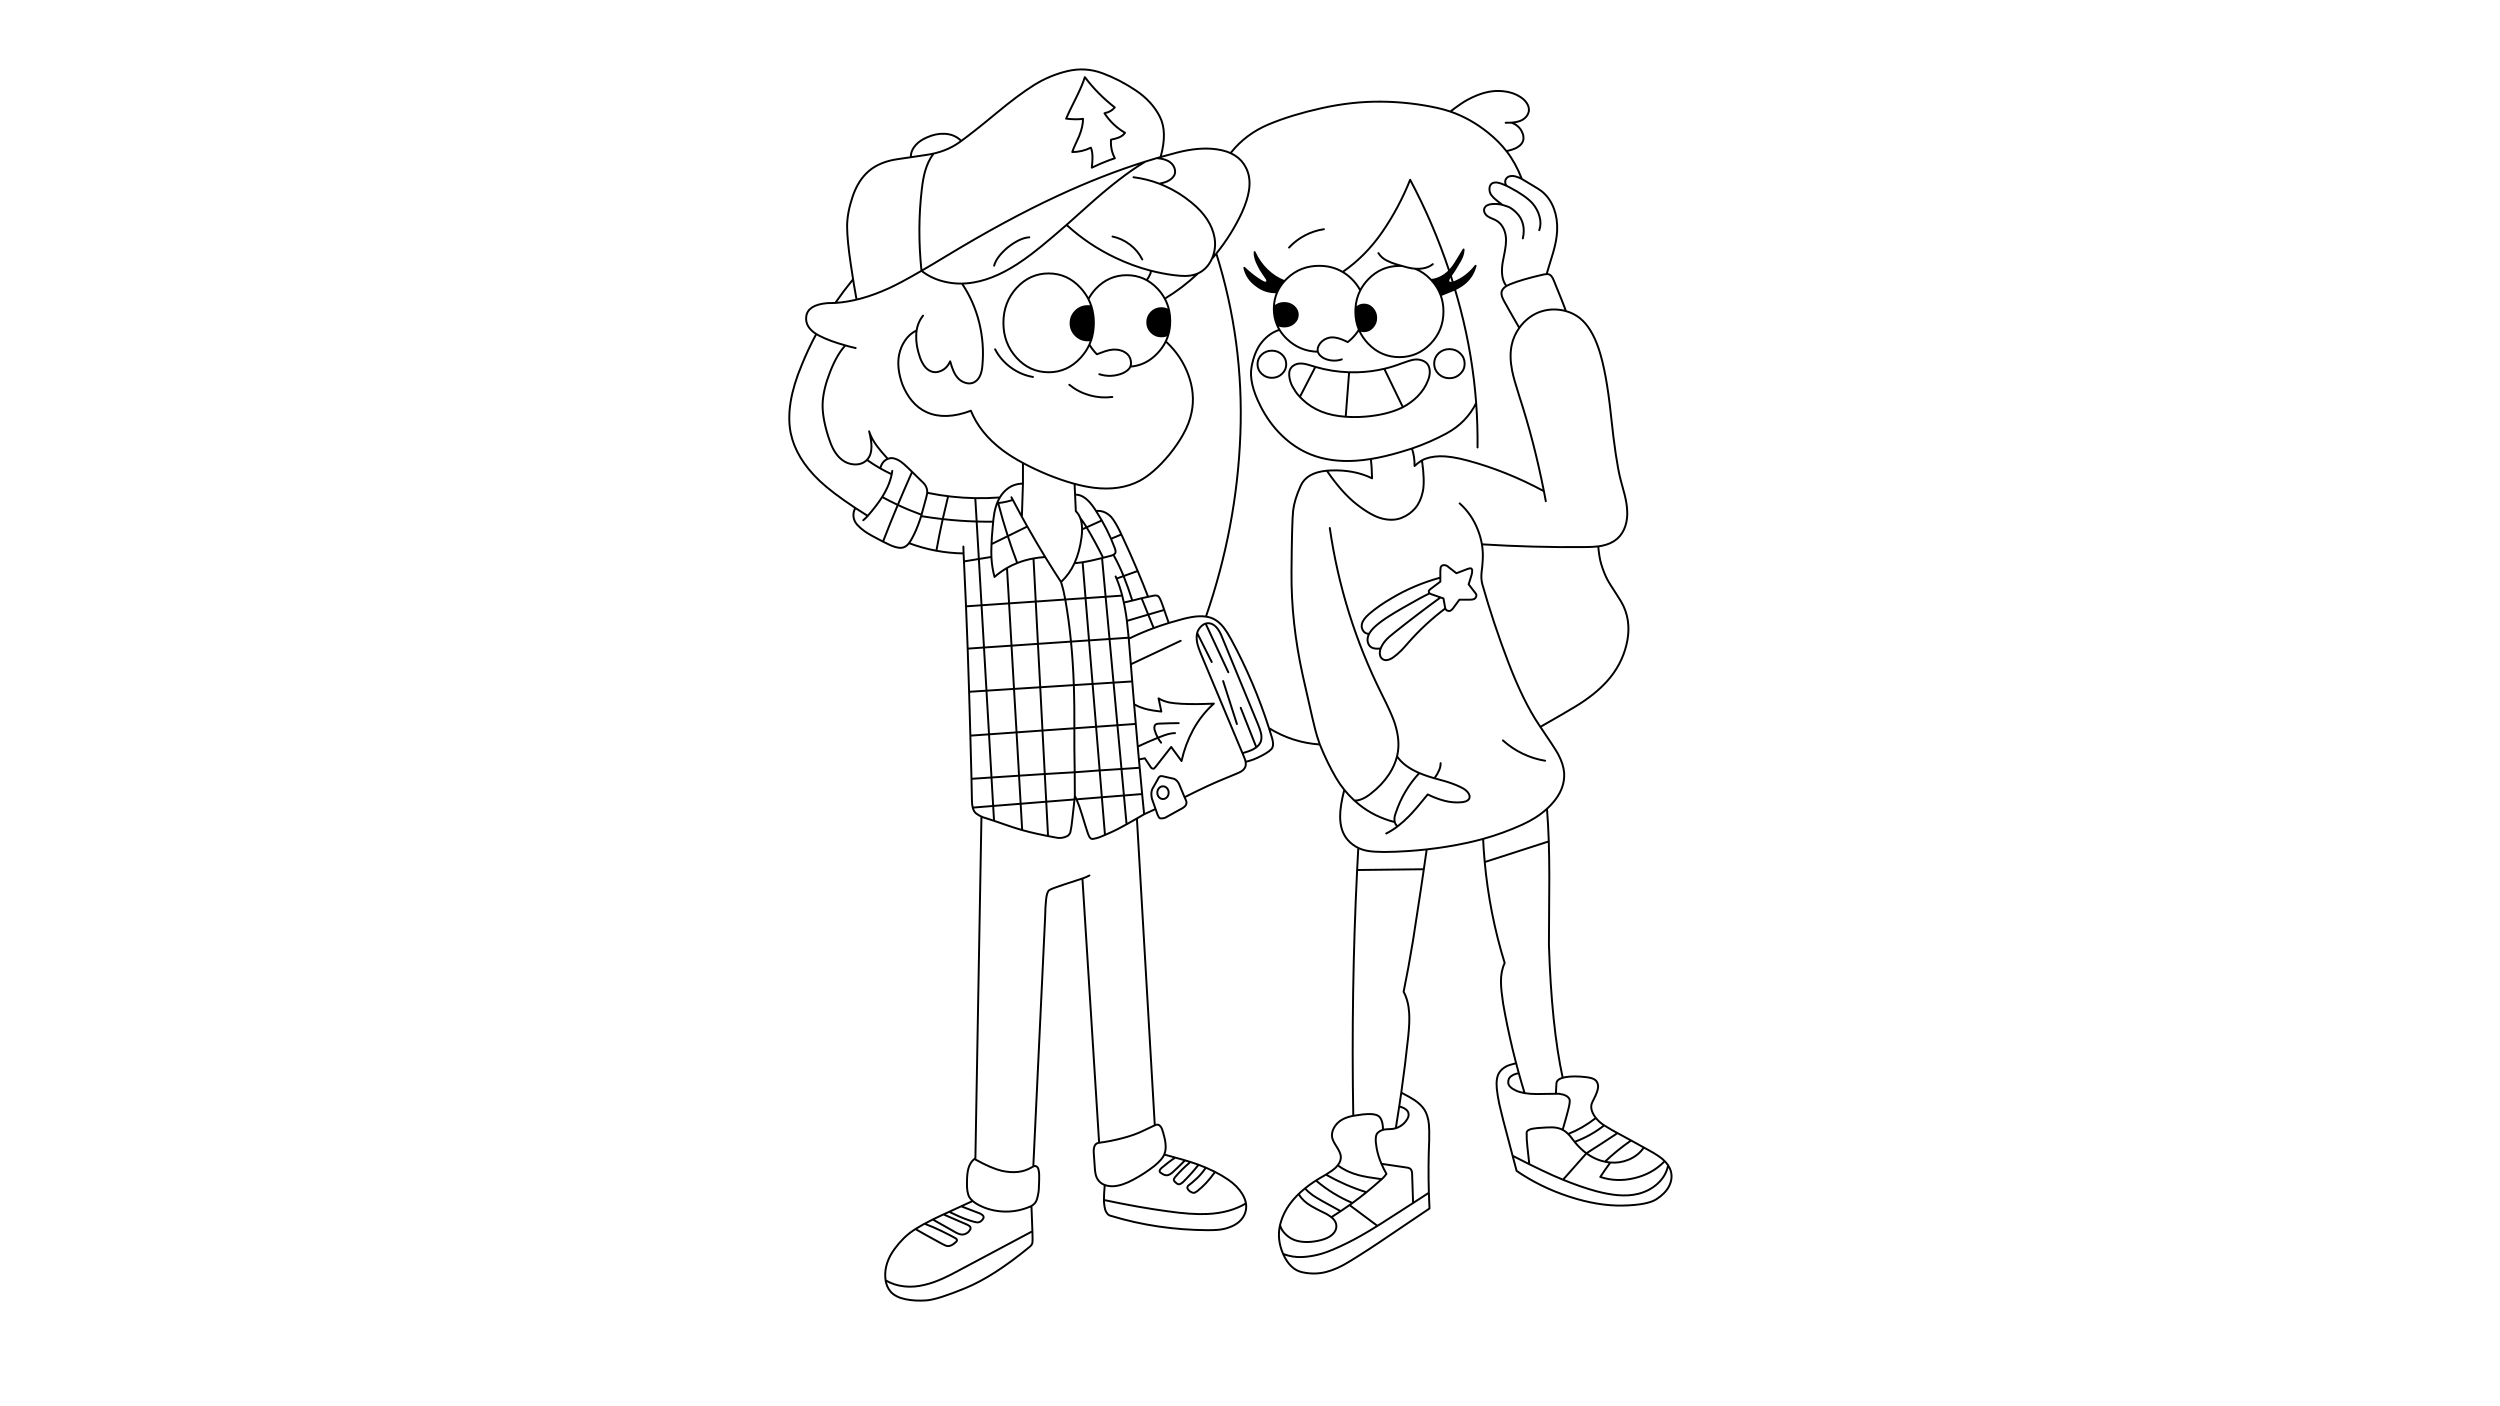 
<svg xmlns="http://www.w3.org/2000/svg" version="1.1" xmlns:xlink="http://www.w3.org/1999/xlink" preserveAspectRatio="none" x="0px" y="0px" width="1280px" height="720px" viewBox="0 0 1280 720">
<rect x="0" y="0" width="1280" height="720" fill="#808080" stroke="none"/>
<defs>
<g id="Layer2_0_FILL">
<path fill="#FFFFFF" stroke="none" d="
M 1280 720
L 1280 0 0 0 0 720 1280 720 Z"/>
</g>

<g id="Layer0_0_FILL">
<path fill="#000000" stroke="none" d="
M 594.6 157.8
Q 591.6 157.8 589.5 159.9 587.4 162 587.4 165 587.4 168 589.5 170.1 591.6 172.2 594.6 172.2 596.613 172.2 598.2 171.25 599.15 168.005 599.15 164.35 599.15 161.553 598.6 159 596.857 157.8 594.6 157.8
M 558.8 156.95
Q 557.904 156.75 556.9 156.75 553.3 156.75 550.7 159.3 548.15 161.9 548.15 165.5 548.15 169.1 550.7 171.65 553.3 174.25 556.9 174.25 557.831 174.25 558.7 174.05 560.05 169.997 560.05 165.3 560.05 160.846 558.8 156.95
M 746.25 135.75
Q 747.75 133.35 748.35 132 749.3 129.85 749.35 127.75 748.641 128.911 746.05 133.2 744.1 136.5 742.35 138.35 742.177 138.541 742 138.7 740.222 140.569 737.95 141.75 735.414 143.093 732.75 143.35 736.064 146.881 737.6 151.15
L 744.5 148.35
Q 744.732 148.242 744.95 148.1 748.389 146.47 750.5 144.5 754.15 141.2 755.5 136.1 751.1 141.8 744.5 144.5 744.197 144.618 743.9 144.7 743.348 144.85 742.85 144.85 741.95 144.85 741.5 144 741.35 143.45 742.1 142.1 742.454 141.629 742.8 141.15 744.758 138.436 746.25 135.75
M 694 157.95
Q 693.95 158.72 693.95 159.5 693.95 164.524 695.75 168.8 695.784 168.88 695.8 168.95 697.002 169.55 698.4 169.55 700.95 169.55 702.75 167.55 704.6 165.55 704.6 162.75 704.6 159.95 702.75 157.95 700.95 155.95 698.4 155.95 695.85 155.95 694 157.95
M 657.55 155.15
Q 654.7 155.15 652.65 156.9 652.418 157.103 652.2 157.3 652.2 157.706 652.2 158.1 652.2 162.436 653.75 166.15 655.422 167.15 657.55 167.15 660.4 167.15 662.4 165.4 664.45 163.65 664.45 161.15 664.45 158.65 662.4 156.9 660.4 155.15 657.55 155.15
M 657.6 143.95
Q 652.55 142 648.6 138.1 644.7 134.25 642.35 129.1 642.25 132.25 644.5 136.35 645.15 137.75 646.45 139.65 647.2 140.75 648.6 142.85 648.85 143.25 648.85 143.75 648.85 144 648.7 144.3 648.6 144.6 647.9 144.75 647.2 144.9 643.85 142.65 640.55 140.45 637.1 137.15 638.4 142.7 643.1 146.1 647.75 149.85 653.9 149.6 655.252 146.592 657.6 143.95 Z"/>
</g>

<path id="Layer0_0_1_STROKES" stroke="#000000" stroke-width="1" stroke-linejoin="round" stroke-linecap="round" fill="none" d="
M 770.9 62.85
Q 772.43 62.877 773.75 62.8 777.417 62.543 779.425 61.4 782.151 59.849 782.75 57.1 783.1 55 781.75 52.85 780.5 50.95 778.35 49.6 774.55 47.15 769.55 46.7 764.9 46.2 760.1 47.5 756.05 48.6 751.45 51.05 748.157 52.796 742.575 57.125 752.878 60.663 761.95 67.975 767.358 72.33 771.275 77.35 774.611 76.694 776.6 75.6 779.65 73.85 780 71.25 780.15 69.35 779.35 67.75 778.6 65.95 777.1 64.65 775.6 63.35 773.75 62.8
M 770.85 145.85
Q 768.2 141.85 769.35 134.5 770.1 130.7 770.45 128.8 771.1 125.4 771.1 123 771.1 119.9 769.95 117.3 768.65 114.45 766.25 113 765.55 112.55 764.05 111.95 762.55 111.3 761.85 110.85 760.75 110.15 760.2 109.05 759.55 107.8 760 106.75 760.35 105.7 761.5 105.1 762.5 104.6 763.75 104.5 766.508 104.216 769.175 104.875 768.119 104.002 766.35 102.65 764.586 101.298 763.6 99.95 762.606 98.597 762.6 96.75 762.6 94.75 764 93.85 765.25 93.25 766.75 93.5 768.692 93.845 771.75 95.35 770.88 94.86 770.7 93.6 770.5 92.2 771.35 91.25 772.05 90.35 773.45 90.15 774.65 89.95 776 90.35 776.95 90.6 777.95 91.025 778.514 91.265 779.175 91.625 776.055 83.524 771.525 77.65 771.406 77.496 771.275 77.35
M 630.2 78.2
Q 637.878 68.578 649.525 63.7 661.163 58.822 676.725 55.375 692.296 51.916 707.175 52.05 722.046 52.198 736.05 55.3 739.372 56.033 742.575 57.125
M 771.75 95.35
Q 771.849 95.399 771.95 95.45 772.343 95.638 772.75 95.85 781.15 100.2 784.75 104.25 787.25 107.25 788.2 110.75 789.3 114.55 788.1 117.85
M 791.95 140.05
Q 794.25 132.65 795.2 129.35 797 123.2 797.25 118.25 797.55 112.15 795.65 106.95 793.55 101.25 789.25 97.85 787.7 96.7 784.625 94.9 781.55 93.1 780.25 92.275 779.683 91.915 779.175 91.625
M 705.75 129.6
Q 707.328 132.037 709.925 133.35 712.527 134.662 714.85 135.325 717.164 135.989 717.85 136.175 719.841 136.763 720.7 136.95 722.744 137.451 724.45 137.575 724.777 137.592 725.1 137.6 730.3 137.85 733.6 135.25
M 742 138.725
Q 733.969 114.528 722 92.05 716.207 106.508 707.675 118.85 699.143 131.192 687.45 139.25 689.752 140.607 691.8 142.55 694.771 145.369 696.45 148.7 698.007 145.639 700.55 143 707.15 136.15 716.5 136.15 717.176 136.15 717.85 136.175
M 657.625 143.95
Q 658.272 143.24 659 142.55 665.8 136.1 675.4 136.1 682.109 136.1 687.45 139.25
M 660 126.75
Q 663.45 123 668.1 120.55 672.8 118.1 677.85 117.35
M 657.625 143.95
Q 652.55 142 648.6 138.1 644.7 134.25 642.35 129.1 642.25 132.25 644.5 136.35 645.15 137.75 646.45 139.65 647.2 140.75 648.6 142.85 648.85 143.25 648.85 143.75 648.85 144 648.725 144.3 648.6 144.6 647.9 144.75 647.2 144.9 643.875 142.675 640.55 140.45 637.1 137.15 638.4 142.7 643.1 146.1 647.75 149.85 653.925 149.625 655.252 146.592 657.625 143.95 Z
M 653.925 149.625
Q 652.354 153.198 652.225 157.325 652.418 157.103 652.65 156.9 654.7 155.15 657.55 155.15 660.4 155.15 662.4 156.9 664.45 158.65 664.45 161.15 664.45 163.65 662.4 165.4 660.4 167.15 657.55 167.15 655.422 167.15 653.75 166.175 654.313 167.566 655.1 168.875 656.646 171.417 659 173.65 665.572 179.883 674.75 180.1 674.224 178.118 675.85 175.85 677.7 173.5 680.75 172.85 682.95 172.5 685.6 173.3 687.388 173.831 690.075 175.15 690.953 174.453 691.8 173.65 694.149 171.422 695.7 168.9 695.723 168.844 695.75 168.8 693.95 164.524 693.95 159.5 693.95 158.72 694 157.95 694.279 152.927 696.45 148.7
M 653.75 166.175
Q 652.2 162.436 652.2 158.1 652.2 157.706 652.225 157.325
M 673.475 187.85
Q 672.908 187.675 672.35 187.5 668.8 186.35 666.9 186.15 663.848 185.852 661.85 187.475 659.856 189.091 660.075 192.175 660.187 193.871 660.725 195.5 661.276 197.126 661.8 197.975 662.31 198.818 663.3 200.45 663.993 201.583 665.55 203.2
L 673.475 187.85
Q 681.89 190.327 690.75 190.6 692.91 190.665 695.1 190.6 702.108 190.39 708.75 188.825 713.209 187.764 717.5 186.1 722.2 184.35 724.25 184.1 726.1 183.9 727.8 184.45 729.65 185 730.75 186.25 732.05 187.9 732.05 190.4 732.05 192.6 731.1 194.85 729.4 199.3 725.75 203 722.542 206.208 718.275 208.475 718.01 208.617 717.75 208.75 709.85 212.5 698.6 213.35 693.462 213.699 689 213.375 681.957 212.893 676.6 210.75 671.2 208.6 667.1 204.75 666.237 203.929 665.55 203.2
M 658.55 186.5
Q 658.55 189.4 656.4 191.4 654.25 193.45 651.2 193.45 648.15 193.45 646 191.4 643.85 189.4 643.85 186.5 643.85 183.6 646 181.55 648.15 179.55 651.2 179.55 654.25 179.55 656.4 181.55 658.55 183.6 658.55 186.5 Z
M 674.75 180.1
Q 674.849 180.425 675 180.75 675.55 182 677.5 183.25 679.65 184.4 682.2 184.6 684.8 184.8 687 184
M 694 157.95
Q 695.85 155.95 698.4 155.95 700.95 155.95 702.75 157.95 704.6 159.95 704.6 162.75 704.6 165.55 702.75 167.55 700.95 169.55 698.4 169.55 697.002 169.55 695.825 168.95 697.451 172.784 700.55 176 707.15 182.85 716.5 182.85 725.85 182.85 732.45 176 739.05 169.15 739.05 159.5 739.05 155.021 737.625 151.15 736.064 146.881 732.775 143.35 732.617 143.173 732.45 143 728.853 139.267 724.45 137.575
M 695.7 168.9
Q 695.759 168.931 695.825 168.95 695.784 168.88 695.75 168.8
M 769.175 104.875
Q 769.785 105.044 771.825 105.725 773.868 106.402 776.35 108.85 778.836 111.3 779.725 114.65 780.605 118 779.7 122.05
M 756.5 229.1
Q 756.628 217.689 755.8 206.375 750.81 216.397 740.55 221.95 732.331 226.399 722.9 229.65 724.33 233.661 724.25 238.6 725.715 237.135 728.05 235.7 731.544 233.773 737.25 233.6 742.8 233.5 751.25 235.75 771.086 241.046 790.475 251.475 785.483 226.148 777.85 202.75 775 193.9 774.2 189.75 772.75 182.4 774 176.6 774.997 171.876 777.875 167.875 771.75 157.25 770 154 769.25 152.5 769 151.75 768.6 150.45 768.85 149.35 769.45 147 773.25 145.5 779.1 143.1 790.5 140.5 792.4 140.15 793.1 140.5 794.45 140.9 795.5 143.5 800.925 156.667 801.725 159.275 805.686 160.377 808.85 162.85 814.9 167.65 818.6 178.75 822.45 190.35 824.75 212.05 827.25 235.95 829.75 245.6 830.45 248.2 831.85 253.4 832.95 257.9 833.1 261.25 833.4 265.5 832.2 269.25 830.85 273.35 828 275.85 824.95 278.5 820.15 279.45 819.296 279.616 818.3 279.75 818.85 285.6 819.75 288.55 821.2 293.4 823.1 297 824.1 298.85 827.3 303.7 830.1 307.9 831.35 310.6 835.4 319.6 832.65 330.5 830.1 340.65 822.85 348.75 816.7 355.6 806.85 361.6 800.85 365.25 789.3 371.8
M 742 138.725
Q 742.177 138.541 742.35 138.35 744.1 136.5 746.05 133.2 748.641 128.911 749.35 127.75 749.3 129.85 748.35 132 747.75 133.35 746.25 135.75 744.758 138.436 742.8 141.15 743.359 142.924 743.9 144.7 744.197 144.618 744.5 144.5 751.1 141.8 755.5 136.1 754.15 141.2 750.5 144.5 748.389 146.47 744.95 148.125 746.491 153.303 747.85 158.55 754.007 182.261 755.8 206.375
M 732.775 143.35
Q 735.414 143.093 737.95 141.75 740.222 140.569 742 138.725
M 742.8 141.15
Q 742.454 141.629 742.1 142.1 741.35 143.45 741.5 144 741.95 144.85 742.85 144.85 743.348 144.85 743.9 144.7
M 737.625 151.15
L 744.5 148.35
Q 744.732 148.242 744.95 148.125
M 749.9 186.2
Q 749.9 189.3 747.6 191.45 745.35 193.65 742.1 193.65 738.85 193.65 736.55 191.45 734.3 189.3 734.3 186.2 734.3 183.1 736.55 180.9 738.85 178.75 742.1 178.75 745.35 178.75 747.6 180.9 749.9 183.1 749.9 186.2 Z
M 801.725 159.275
Q 800.245 158.868 798.65 158.65 792.9 157.9 787.6 160 782.5 162.15 778.8 166.65 778.314 167.249 777.875 167.875
M 737.45 295.75
L 737.45 292.35
Q 737.5 291.5 737.6 290.6 738 289.35 739.35 289.35 740.65 289.35 741.7 290.4
L 745.7 293.5 750.775 291.55
Q 751.803 291.12 752.6 291 753.395 290.877 753.6 291.5
L 753.75 291.85
Q 753.8 292.4 753.7 293.1 753.661 293.45 753.525 294 753.495 294.152 753.45 294.325
L 751.95 299.2 755.475 303.75
Q 756.2 304.55 755.75 305.6 755.346 306.441 754.725 306.7 754.106 306.965 753.65 306.975 753.191 306.978 752.4 307.05
L 747.2 307.05 743.825 311.65 743.35 312.1
Q 742.85 312.6 742.5 312.75 742.25 312.85 741.85 312.85 740.409 312.701 739.975 311.525 729.592 319.359 721.25 328.85 718.85 331.65 717.4 333.1 715.2 335.3 713.1 336.75 709.65 338.9 707.75 337.35 706.85 336.75 706.6 335.45 706.3 334.3 706.6 333 706.732 332.499 706.925 332 704.739 332.297 703.25 331.9 701.8 331.5 701 330.35 699.5 327.95 700.75 325 700.846 324.78 700.975 324.55 698.9 324.5 697.9 322.9 696.95 321.4 697.25 319.75 697.65 317.25 701 314.35 706.05 310 712.6 306.25 723.95 299.45 737.45 295.75
L 737.45 297.8 732.55 301.5
Q 731.75 302.1 731.6 302.5 731.4 303.15 731.75 303.6 731.859 303.709 732 303.8 732.393 304.11 733 304.3
L 737.55 305.875 739.05 306.4 739.975 311.5 739.975 311.525
M 818.3 279.75
Q 815.385 280.1 811.25 280.1 785.35 280.35 758.75 278.7 759.477 283.105 759.1 287.6 759 289.5 758.55 293.2 758.25 296.5 758.95 299.1 764.553 318.962 772.275 339.15 779.998 359.341 788.125 371.35 796.251 383.353 797.65 385.9 800.5 391.15 800.85 395.75 801.35 404.15 794.5 411.65 793.35 412.92 792.05 414.1 792.669 421.707 792.975 430.8 793.25 439.322 793.25 449.15 793.25 460.7 793.05 483.7 794.376 525.43 800.1 551.825 800.692 551.654 801.4 551.525 805.709 550.745 812.1 551.5 814.1 551.75 815.1 552.1 816.75 552.65 817.5 553.75 818.696 555.595 817.95 558.125 817.212 560.664 815.3 564.25 814.25 566.25 815.05 568.75 815.85 571.1 817.6 573 819 574.65 821.35 576.2 822.35 576.85 825.6 578.75 826.897 579.448 828.175 580.15 831.696 582.05 835.125 583.925 838.431 585.737 841.65 587.525 843.081 588.309 844.5 589.1 848.95 591.55 851.2 593.45 854.55 596.3 855.5 599.75 856.5 603.55 854.5 607.45 852.6 611.096 848.05 614.025 843.5 616.965 830.925 617.25 818.349 617.529 803.55 612.725 788.751 607.918 776.5 599.5 775.412 595.405 774.45 591.75 771.281 579.813 769.6 573.35 768.1 567.5 767.65 565.35 766.7 560.85 766.35 557.25 765.85 551.7 767.75 549 768.9 547.25 771.2 546 772.65 545.25 775.75 544.5
M 758.75 278.7
Q 758.104 274.943 756.65 271.25 753.5 263.2 747.35 257.75
M 790.475 251.475
Q 790.975 254.033 791.45 256.6
M 438.45 152.8
Q 437.309 146.919 435.55 135 433.786 123.084 433.725 116.175 433.665 109.258 436.5 100.775 439.347 92.288 444.825 87.6 450.299 82.905 459.2 81.55 464.2 80.85 474.1 79.35 484.261 77.949 491.625 72.575 498.992 67.201 510.125 57.95 521.25 48.697 529.275 43.65 537.304 38.608 546.475 36.425 555.645 34.241 564.4 37.475 573.153 40.706 581.45 46.25 589.747 51.779 593.8 59.675 597.838 67.565 594.225 80.4 598.506 79.172 602.75 78.1 614.05 75.2 622.95 76.45 634.1 78 638 86 640.45 90.85 639.5 97.35 638.75 102.4 635.85 108.85 630.588 120.114 622.75 129.825 636.864 174.788 635.075 222.275 633.286 269.775 617.45 315.7 619.703 316.052 621.6 317 624.3 318.4 626.65 321.45 628.25 323.5 630.35 327.35 642.133 349.103 649.725 372.825 661.822 380.255 675.75 381.175 675.632 380.813 674.35 376.975 673.061 373.142 667.05 346 661.043 318.858 661.25 293.025 661.455 267.19 662.075 261.525 662.704 255.853 666.025 248.6 669.05 241.963 679.35 241 680.306 240.915 681.325 240.875 693.326 240.404 702.5 244.9 702.35 238.85 701.9 235 697.792 235.662 694.05 235.9 681.25 236.7 671.25 232.75 662.95 229.45 656.1 222.75 649.6 216.35 645.35 207.85 639.305 195.951 640.8 187.85 642.283 179.746 646.15 175.1 650.022 170.454 655.1 168.875
M 701.9 235
Q 709.047 233.835 717.3 231.375 719.885 230.605 722.9 229.65
M 679.35 241
Q 687.047 252.301 694.7 258.275 702.358 264.247 707.825 265.55 713.293 266.854 717.55 265.175 721.798 263.496 724.6 260.175 727.416 256.864 728.5 251.6 729.578 246.331 728.05 235.7
M 732 303.8
Q 728.5 305.35 718.5 311.1 713.3 314.1 711.1 315.55 707.05 318.1 704.25 320.6 701.929 322.698 700.975 324.55
M 706.925 332
Q 707.716 329.878 709.5 327.85 711.1 326.05 714.1 323.75 725.479 314.666 737.55 305.875
M 649.725 372.825
Q 650.51 375.278 651.25 377.75 652.243 381.004 651.5 382.7 650.76 384.389 646.175 386.825 641.586 389.264 637.75 390.05 638.009 391.511 637.6 392.6 637.1 393.95 635.55 394.95 634.504 395.649 626.95 398.675 619.389 401.701 606.95 407.95
M 675.75 381.175
Q 679.518 390.531 684.1 398.35 685.927 401.454 688.175 404.25 688.222 404.31 688.275 404.375 690.635 407.296 693.45 409.875 697.228 410.048 701.85 406.35 707.55 401.95 711.15 396.5 714.139 391.979 715.275 387.225 715.673 385.63 715.85 384 716.6 377.3 713.7 369.1 712.1 364.65 707.25 355 687.3 314.85 680.85 270.35
M 693.45 409.875
Q 694.662 410.962 695.95 412 703.8 418.3 714.1 420.9 714 420.51 714 420.1 713.8 418.55 714.5 416.6 718.4 404.7 726.7 395.8 718.657 392.348 715.275 387.225
M 737.6 390.75
Q 737.6 392.95 736.6 394.85 735.97 396.352 734.45 398.475 736.935 399.186 740.45 400.15 745.8 401.8 749.25 403.75 750.85 404.7 751.75 406 752.85 407.6 752.25 408.85 751.5 410.45 748.35 410.75 743.85 411.15 739.35 409.95 734.85 408.7 731 406.75 724.65 414.65 721.35 417.95 718.49 420.859 715.625 423.05 712.69 425.28 709.75 426.75
M 769.5 379.1
Q 774.05 383.2 779.55 385.85 785.15 388.55 791.1 389.5
M 708.75 188.825
L 718.275 208.475
M 690.75 190.6
L 689 213.375
M 828.175 580.15
Q 819.87 585.669 812.25 590.5 813.154 591.16 814.1 591.75 817.821 594.015 821.75 594.8 827.8 589 835.125 583.925
M 821.75 594.8
Q 822.664 594.995 823.6 595.1 824.054 595.161 824.5 595.2 829.273 595.627 833.75 593.8 838.75 591.75 841.65 587.525
M 792.05 414.1
Q 786.871 418.85 779.35 422.25 769.652 426.651 759.35 429.525 759.627 435.482 760.175 441.375
L 792.975 430.8
M 734.45 398.475
Q 732.549 397.911 731.25 397.5 728.807 396.706 726.7 395.8
M 729 445.05
L 730.475 434.9
Q 726.052 435.389 721.575 435.7 706.417 436.751 700.225 435.65 697.641 435.19 695.45 434.15 695.135 439.794 694.85 445.45
L 729 445.05 727.5 455.25
Q 724.7 474 723.45 481.65 721.049 496.152 718.7 507.55 718.674 507.658 718.65 507.775 721.112 512.292 721.5 518.75 721.8 523.3 721 530.85 719.424 545.614 717.45 559.425 722.06 561.806 724.15 563.2 727.5 565.45 729.25 568.1 731.15 571.05 731.6 575.65 731.85 578.1 731.75 583.85 731.177 596.983 731.575 610.7 731.7 614.705 731.9 618.75 716.8 628.85 711.6 632.45 700.2 640.25 691 645.85 684.653 649.804 678.9 651.275 673.141 652.739 666.8 651.4 660.514 650.073 656.95 642.025 656.931 641.946 656.9 641.875 653.725 634.566 655.375 627.25 655.584 626.372 655.85 625.5 658.661 616.13 668.175 608.45 672.359 605.059 677.85 602 678.381 601.69 678.875 601.4 682.278 599.335 683.85 597.85 684.474 597.248 684.95 596.625 686.696 594.394 686.5 592 686.3 590.15 684.45 587.25 682.45 584.2 682.1 582.6 681.55 580 683.05 577.35 684.45 574.85 687 573.35 689.05 572.15 692.1 571.45 692.41 571.381 692.875 571.3 691.759 507.734 694.85 445.45
M 759.35 429.525
Q 755.388 430.622 751.325 431.5 741.043 433.719 730.475 434.9
M 760.175 441.375
Q 762.608 467.839 770.4 493.075 768.405 497.199 768.5 503 768.55 506.95 769.6 513.85 773.7 537.2 780.6 559.675 783.222 560.126 786.6 560.15 790.02 560.15 796.6 560.025 796.723 557.036 796.9 554.675 797.053 552.698 800.1 551.825
M 695.45 434.15
Q 692.395 432.689 690.1 430.1 686.1 425.6 686.15 417.85 686.15 412.687 688.275 404.375
M 714.1 420.9
Q 714.205 421.364 714.45 421.8 714.85 422.65 715.625 423.05
M 717.45 559.425
Q 716.936 562.986 716.4 566.475 720.5 567.6 721.1 569.85 721.6 571.6 720.1 573.6 718.9 575.4 717.05 576.55 715.899 577.266 714.65 577.65 713.893 577.887 713.1 578 710.5 578.15 709.25 578.25 708.657 578.316 708.1 578.475 706.566 578.908 705.35 580.05 703.696 581.601 704.85 587.9 705.565 591.789 707.3 595.875
L 720 597.75
Q 721.85 597.95 722.35 598.75 723 599.55 723 601 723.098 603.46 723.5 615.95 727.328 613.458 731.575 610.7
M 708.1 578.475
Q 708.081 575.504 707.35 573.6 706.614 571.697 705.2 571.075 703.795 570.451 701.6 570.4 700.25 570.35 697.6 570.6 694.403 571.024 692.875 571.3
M 716.4 566.475
Q 715.578 571.79 714.65 577.65
M 796.6 560.025
Q 797.33 560.015 798.1 560 802.6 560.55 803.6 562.85 803.997 564.001 803 567.95 802.007 571.897 800.25 577.85
M 777.1 549.6
Q 775.265 549.895 773.675 551.025 772.089 552.16 772.225 554.375 772.355 556.591 776.1 558.35 777.973 559.226 780.6 559.675
M 774.45 591.75
Q 779.103 594.149 783 596.075 782.312 590.138 782.05 587.4 781.787 584.662 781.7 583.275 781.606 581.886 781.65 579.95 781.698 578.011 787.125 577.575 792.55 577.146 794.9 577.2 798.4 577.35 800.75 578.85 801.806 579.484 802.9 580.6 810 577.85 816.85 572.6
M 821.35 576.2
Q 814.419 581.629 806.2 584.625 806.351 584.81 806.5 585 809.104 588.187 812.25 590.5
L 800.275 604.025
Q 809.277 607.71 817.1 609.85 823.3 611.5 828 611.9 833.9 612.45 838.75 611.25 844.35 609.85 848.5 606.2 852.9 602.25 854 597
M 802.9 580.6
Q 803.377 581.053 803.85 581.6 803.944 581.741 806.2 584.625
M 783 596.075
Q 790.401 599.716 795.05 601.8 797.71 602.975 800.275 604.025
M 678.875 601.4
Q 688.897 607.093 699.625 610.425 703.339 607.425 706.85 604.25 707.161 603.997 707.45 603.75 699.687 602.746 695.7 601.7 689.3 600 684.95 596.625
M 674 604.6
Q 682.4 611.7 692.475 615.925 696.14 613.252 699.625 610.425
M 668.175 608.45
Q 669.729 610.243 672.1 611.95 673.7 613.05 676.85 614.85 683.7 618.65 686.425 620.125 688.737 618.592 690.975 617 691.728 616.463 692.475 615.925
M 723.5 615.95
Q 714.309 621.887 707.45 626.275 706.342 626.983 705.25 627.65 696.813 632.944 689.775 636.425 681.827 640.359 676.95 641.825 672.068 643.29 666.975 643.6 661.894 643.903 656.95 642.025
M 707.3 595.875
Q 708.38 598.398 709.85 601 709.003 602.372 707.45 603.75
M 690.975 617
L 705.25 627.65
M 686.425 620.125
Q 684.077 621.706 681.65 623.225 682.015 623.492 682.3 623.75 683.75 625.15 684.1 626.75 684.45 628.25 683.8 629.85 683.15 631.3 681.85 632.35 679.9 634.05 676.1 635 669.2 636.7 663.85 635.25 660.8 634.35 658.55 632.25 656.112 630.056 655.375 627.25
M 665.1 611.6
Q 666.95 614.9 671.35 617.5 673.85 619 679.25 621.6 680.707 622.474 681.65 623.225
M 824.5 595.2
Q 821.85 598.8 819.35 602.6 827.75 605.4 836.85 603.2 845.9 601.05 852.1 594.75
M 565.85 57.85
Q 568.85 57.3 570.75 55 561.874 48.058 555.45 39.5 554.194 43.563 551 50 546.5 59 545.85 60.75 550.85 61.35 554.5 60.85 554.55 64.7 552.5 69.75 552.25 70.35 550.65 73.8 549.5 76.25 549 77.85 553.938 77.85 558.55 75.6 559.399 77.821 559.35 80.85 559.35 82.75 559 85.85 559.8 85.5 563.6 83.75 568.498 81.722 570.8 81.025 568.458 76.593 568.85 71.5 571.4 71 572.85 70.4 575 69.5 576 68 569.55 64.2 565.5 58
M 580.35 90.75
Q 587.111 91.58 593.575 94.05 595.683 93.667 597.35 93 600.35 91.65 601.35 89.5 602 87.85 601.3 86 600.65 84.2 599.1 83.1 596.971 81.358 592.3 80.95
L 592.275 80.95
Q 589.373 81.806 586.45 82.725 573.837 90.195 556.1 106.2 550.701 111.07 546.075 115.15 557.295 125.442 571.25 132.05 580.056 136.236 589.275 138.625 594.938 140.071 600.75 140.85 604.7 141.35 607 141.3 610.5 141.2 613.1 140.1 613.239 140.04 613.375 139.975 618.022 137.845 620.45 132.6
L 620.475 132.575
Q 622.797 127.333 621.85 121.75 620.15 111.95 610.1 103.75 603.8 98.5 596.2 95.15 594.888 94.571 593.575 94.05
M 594.225 80.4
Q 593.388 80.638 592.3 80.95
M 562.85 191.6
Q 568.8 193.5 574.85 191.1 577.15 190 578.25 188.6 578.544 188.186 578.725 187.725 579.256 186.476 579 184.9 578.7 182.8 577.25 181.35 574.4 178.75 569.75 179 568.05 179.15 565.8 179.85 565.255 179.999 561.625 181.375 561.38 181.142 561.15 180.9 559.153 178.795 557.775 176.425 556.112 180.086 553.25 183.2 546.5 190.6 536.9 190.6 527.3 190.6 520.5 183.2 513.75 175.8 513.75 165.3 513.75 154.8 520.5 147.4 527.3 140 536.9 140 546.5 140 553.25 147.4 555.707 150.073 557.275 153.15 558.781 150.265 561.15 147.75 567.7 140.9 576.9 140.9 586.1 140.9 592.6 147.75 594.894 150.167 596.375 152.925 605.55 147.378 613.375 139.975
M 586.45 82.725
Q 564.598 89.569 541.6 100.25 515.25 112.45 484.25 131.25 477.645 135.269 471.8 138.65 477.137 142.879 484.35 144.4 491.3 145.9 498.6 144.6 510.7 142.55 524.35 132.85 531.413 127.989 546.075 115.15
M 509 136
Q 510.15 131.7 515.75 126.85 522.1 121.8 527 121.5
M 472.6 161.6
Q 469.1 166.05 469.1 172.1 468.95 177.05 471.1 183.25 473.1 188.4 476.1 189.85 478.75 191.25 481.9 189.85 484.9 188.5 486.5 185 487.3 187.9 487.95 189.4 488.9 191.8 490.25 193.35 491.8 195.2 494.1 195.95 496.5 196.75 498.5 195.85 502.5 194 503 187 504 176.1 501.4 165.35 498.75 154.55 492.75 145.5
M 509.5 178.85
Q 512.4 184.4 517.6 188.2 522.75 191.95 528.85 193
M 558.7 174.075
Q 557.831 174.25 556.9 174.25 553.3 174.25 550.7 171.65 548.15 169.1 548.15 165.5 548.15 161.9 550.7 159.3 553.3 156.75 556.9 156.75 557.904 156.75 558.825 156.95 558.207 154.978 557.275 153.15
M 558.825 156.95
Q 560.05 160.846 560.05 165.3 560.05 169.997 558.7 174.075 558.293 175.278 557.775 176.425
M 620.475 132.575
Q 621.635 131.212 622.75 129.825
M 569.6 121.1
Q 574.5 122.15 578.55 125.25 582.6 128.35 584.85 132.85
M 589.275 138.625
Q 589.25 139.25 589 140.1 588.15 142.05 587.35 143.1
M 598.225 171.25
Q 596.613 172.2 594.6 172.2 591.6 172.2 589.5 170.1 587.4 168 587.4 165 587.4 162 589.5 159.9 591.6 157.8 594.6 157.8 596.857 157.8 598.6 159 597.92 155.78 596.375 152.925
M 598.6 159
Q 599.15 161.553 599.15 164.35 599.15 168.005 598.225 171.25 596.682 176.631 592.6 180.9 586.758 187.102 578.725 187.725
M 597.35 175.25
Q 604.85 182.3 608.35 191.7 612.05 201.6 610.1 211.1 609 216.75 605.65 222.65 603 227.45 598.5 233 590.65 242.4 583.35 246.25 573.55 251.35 560.15 249.75 549.95 248.5 536.35 243 529.39 240.1 523.75 237.05
L 523.75 247.6 523.2 264.6
Q 524.573 267.099 525.975 269.575 530.414 277.458 535.15 285.2 539.098 291.644 543.25 298 547.602 293.921 550.125 288.4 552.73 282.69 553.75 275.1 554.026 272.923 554.025 271.05 554.011 267.639 553.075 265.2 552.281 263.126 550.825 261.75
L 550.2 248.25
M 491.85 71.85
Q 488.45 68.65 483.5 68.5 479.15 68.3 474.6 70.35 471.1 71.85 469 74.1 466.35 77 466.35 80.25
M 477.75 79
Q 475.2 82.4 473.75 87.35 472.65 91.05 472 96.6 469.561 117.006 471.8 138.65 471.757 138.675 471.725 138.7 461.06 144.882 455.1 147.6 440.458 154.275 427.675 155.1 425.611 155.221 423.6 155.2 413.545 156.072 412.8 162.075 412.13 167.397 417.925 171.025 418.671 171.486 419.525 171.925 424.886 174.685 432.85 176.85 434.96 177.514 438.1 178.2
M 432.85 176.85
Q 428.613 181.283 425.075 190.25 421.535 199.205 421.2 206.275 420.856 213.35 424.1 223.6 425.35 227.55 426.7 230.05 428.5 233.4 431 235.35 433.8 237.6 437.45 237.8 441.3 237.95 443.75 235.6 443.811 235.539 443.875 235.475 446.151 233.087 446.2 228.75 446.2 225.782 445.075 221.1 445.032 220.98 445 220.85
M 417.925 171.025
Q 413.758 178.775 410.5 186.85 401.95 207.15 404.85 221.75 407.55 234.7 419.65 246.2 425.941 252.171 437.95 260.1 440.924 262.065 444.275 264.15 448.913 258.811 451.45 254.8 451.562 254.625 451.675 254.45 455.972 247.633 456.85 241.1
M 523.75 237.05
Q 517.721 233.81 513.2 230.4 501.65 221.65 497.1 210.3 483.8 215.3 474.35 211 470.15 209.1 466.85 205.15 463.9 201.55 462 196.75 459 188.35 460.35 181.6 461.15 177.7 463.25 174.55 465.45 171.15 468.95 169.35
M 436.5 143.35
Q 431.791 149.116 427.675 155.1
M 445.075 221.1
Q 446.25 224.7 449.05 228.45 450.7 230.7 454.55 234.95 456.081 234.321 457.575 234.675 459.544 235.146 461.55 236.6 462.7 237.45 464.85 239.5
L 467 241.6 471.85 246.35
Q 474 248.25 474.35 249.75 474.85 250.9 474.7 252.45 474.6 253.35 474.1 255.25 472.787 260.288 471.825 263.55 471.718 263.912 471.625 264.25 477.182 265.16 482.675 265.775 483.902 260.313 485.35 254.5
M 443.875 235.475
Q 447.281 237.852 450.675 239.8 451.528 236.636 453.575 235.425 454.059 235.137 454.55 234.95
M 450.675 239.8
Q 453.392 241.335 456.1 242.6
M 442 266.35
Q 443.234 265.348 444.275 264.15
M 473.85 626.75
Q 477.461 628.034 482.2 630.35 486.946 632.655 489.25 634 490 634.55 490 634.85 490.1 635.25 489.35 636 487.05 638.1 485.35 638 484.4 638 482.6 637 472.5 631.5 468.7 629.275 468.241 629.583 467.8 629.875 462.401 633.45 458 639.5 452.9 646.45 453.25 653.75 453.281 654.669 453.425 655.525 457.75 658.1 463.15 658.65 468.15 659.15 473.35 657.85 477.8 656.85 482.95 654.5 486.25 653.05 492.1 649.85 516.342 636.987 528.6 630.4 528.562 629.587 528.525 628.675 528.258 622.304 528.1 617.45 527.283 617.899 526.25 618.25 520.2 620.6 513.65 620.3 507.05 620 501.35 617.1 497.8 615.3 496.35 613 494.9 610.55 495.1 605.1 495.1 600.95 495.8 598.35 496.7 595.11 498.9 593.375 499.14 593.175 499.4 593
L 502.5 418.1
Q 501.086 417.474 499.8 416.5 498.577 415.573 498.05 413.5 497.64 411.949 497.625 409.75 497.614 407.561 497.4 398.75 497.197 390.56 496.825 376.65 496.651 370.539 496.45 363.325 496.322 358.745 496.175 354.2 495.843 343.052 495.45 332.1 495.055 321.178 494.6 310.45 494.113 298.837 493.55 287.45 493.453 285.396 493.35 283.35 479.076 283.173 465.4 278.1 465.225 278.352 465.05 278.55 463.95 279.8 462.6 280.25 460.35 281.05 456.1 279.25 454.063 278.302 452.1 277.325 449.214 275.871 446.5 274.35 443.9 272.9 442.6 271.95 440.497 270.45 438.875 268.65 437.26 266.85 437 264.525 436.737 262.2 437.95 260.1
M 471.625 264.25
Q 471.342 265.152 471.1 265.9 469.15 271.75 466.75 276 466.022 277.303 465.4 278.1
M 451.675 254.45
Q 455.605 256.631 459.675 258.525 463.153 250.215 467 241.6
M 493.55 287.45
L 501.175 286.2 500.05 267.025
Q 491.433 266.766 482.675 265.775 480.827 274.09 479.5 281.6
M 471.825 263.55
Q 465.531 261.28 459.675 258.525 455.644 268.126 452.1 277.325
M 550.75 253.25
Q 555.6 253.25 560.35 260.35 560.767 260.981 561.175 261.625 565.4 261.15 568.85 264.6 570.75 266.75 573.25 271.75 573.703 272.703 574.15 273.65 578.679 283.284 582.5 292.35 585.362 299.121 587.825 305.575 589.205 305.277 590.6 305 592.053 304.698 592.925 305.2 593.792 305.704 595.15 309.6 596.478 313.402 598.4 318.975 601.796 317.932 605.35 317 610.35 315.7 613.65 315.55 615.662 315.439 617.45 315.7
M 571.2 295.15
Q 571.445 295.697 571.675 296.25
L 575.275 294.95
Q 573.018 289.381 570.075 284.05 569.628 284.284 569 284.5 566.646 285.119 564.8 285.575 564.518 285.658 564.25 285.725
L 566.075 305.55 574.575 304.95
Q 573.347 300.227 571.675 296.25
M 574.15 273.65
L 568.85 275.85
Q 569.926 278.341 570.85 280.85 571.4 282.5 571 283.25 570.757 283.675 570.075 284.05
M 575.275 294.95
L 582.5 292.35
M 523.75 247.6
Q 519.15 247.7 515.95 250.15 513.507 252.004 511.925 254.7 511.618 255.214 511.35 255.75 511.103 256.235 510.875 256.75 510.977 257.147 511.075 257.55 515.366 257.113 518.55 255.925 518.196 255.265 517.85 254.6
M 510.875 256.75
Q 509.727 259.349 509.1 262.65 508.6 265.4 508.25 270 507.798 274.842 507.65 278.6
L 516 274.5
Q 513.321 266.193 511.075 257.55
M 523.2 264.6
Q 520.827 260.284 518.55 255.925
M 511.925 254.7
Q 505.597 255.171 499.35 255.05
L 500.05 267.025
Q 504.163 267.146 508.25 267.1
M 493.25 279.85
Q 493.297 281.557 493.35 283.35
M 525.975 269.575
L 516 274.5
Q 518.253 281.506 520.825 288.275 524.757 286.716 529.15 285.925 532.051 285.391 535.15 285.2
M 507.65 278.6
Q 507.55 280.663 507.55 282.4 507.54 283.787 507.6 285.15 507.847 290.465 509.2 295.4 512.188 292.768 515.575 290.8 518.088 289.352 520.825 288.275
M 501.175 286.2
L 507.6 285.15
M 553.075 265.2
Q 554.912 267.58 556.35 270
L 564.125 266.475
Q 562.725 264.034 561.175 261.625
M 554.025 271.05
L 556.35 270
Q 560.89 277.627 564.8 285.575
M 564.25 285.725
Q 561.29 286.474 559.75 286.8 556.91 287.455 554.3 287.875
L 555.8 306.25 566.075 305.55 568.075 327.175 577.875 326.5
Q 577.426 321.562 576.975 317.9 576.759 316.244 576.55 314.85 576.045 311.559 575.4 308.5 575.013 306.676 574.575 304.95
M 554.3 287.875
Q 552.134 288.218 550.125 288.4
M 529.15 285.925
L 530.3 308 545.425 306.95
Q 544.588 302.206 543.25 298
M 548.35 328.5
L 557.575 327.875 555.8 306.25 545.425 306.95
Q 547.24 317.197 548.35 328.5 549.387 339.167 549.8 350.775
L 559.4 350.175 557.575 327.875 568.075 327.175 570.125 349.5 579.7 348.9
Q 579.147 342.255 578.6 335.35 578.266 330.843 577.925 327.05 577.901 326.779 577.875 326.5
M 530.3 308
L 531.425 329.65 548.35 328.5
M 503.8 331.525
L 517.9 330.575 516.65 308.925 502.55 309.9 503.8 331.525 505.075 353.625 519.175 352.725 517.9 330.575 531.425 329.65 532.6 351.875 549.8 350.775
Q 549.828 351.465 549.85 352.15 550.142 360.765 550.075 372.875
L 561.2 372.1 559.4 350.175 570.125 349.5 572.125 371.325 581.525 370.65
Q 581.085 365.568 580.65 360.325 580.172 354.705 579.7 348.9
M 495.45 332.1
L 503.8 331.525
M 494.6 310.45
L 502.55 309.9 501.175 286.2
M 519.175 352.725
L 520.475 374.975 533.75 374.025 532.6 351.875 519.175 352.725 Z
M 496.825 376.65
L 506.375 375.975 505.075 353.625 496.175 354.2
M 506.375 375.975
L 520.475 374.975 521.75 397.15 534.925 396.3 533.75 374.025 550.075 372.875
Q 550.013 382.904 550.25 395.4
L 563.025 394.45 561.2 372.1 572.125 371.325 574.2 393.725 583.525 393.1
Q 583.33 390.993 583.125 388.85 582.832 385.594 582.525 382.25 582.034 376.571 581.525 370.65
M 515.575 290.8
L 516.65 308.925 530.3 308
M 637.75 390.05
Q 637.533 388.829 636.85 387.35 636.491 386.491 636.15 385.65 617.5 341.031 614.85 334.75 613.65 331.85 613.2 330.1 612.5 327.45 612.75 325.25 612.808 324.656 612.95 324.1 613.431 322.269 614.85 320.85 615.985 319.685 617.275 319.275 618.154 319.02 619.1 319.1 623.15 319.6 625.75 326.35
L 644.25 371.25
Q 645.35 374 645.65 375.5 646.15 377.9 645.5 379.75 644.835 381.395 643.25 382.625 642.555 383.15 641.7 383.6 639.85 384.6 636.15 385.65
M 612.95 324.1
L 620.4 338.95
M 617.275 319.275
L 628.9 344.2
M 587.825 305.575
Q 586.126 305.931 584.5 306.3
L 587.9 314.675 595.5 312.45
M 587.9 314.675
L 590.7 321.575
Q 594.442 320.198 598.4 318.975
M 584.5 306.3
Q 582.048 306.879 579.75 307.5 577.397 307.977 575.4 308.5
M 579.25 340
Q 587.6 336 604.5 328.1
M 577.925 327.05
Q 583.954 324.062 590.7 321.575
M 576.975 317.9
L 587.9 314.675
M 603.5 370.25
Q 599 370.25 593.6 370.5 592.1 370.5 591.5 371.1 590.85 371.75 591.1 373.5 591.749 375.829 592.825 377.75 593.475 377.493 594.1 377.25 598.65 375.35 601.6 375.35
M 583.125 388.85
L 586.15 388.25 589.35 393.05
Q 590.15 393.7 590.35 393.6 590.75 393.6 590.85 393.5 591.15 393.25 591.7 392.6
L 599.65 382.45 604.95 389.65
Q 606.8 381.2 610.95 373.55 615.15 365.9 621.5 360.25 612.15 360.7 605 360.35 601 360.1 598.8 359.7 595.497 359.01 593.175 357.55
L 594.6 364.325
Q 590.35 363.888 587.65 363.25 583.8 362.35 581 360.75
M 594.5 380.25
Q 593.556 379.101 592.825 377.75 588.453 379.514 582.525 382.25
M 643.25 382.625
L 635.25 362.4
M 626.25 348.7
L 633.3 370.7
M 575.275 294.95
Q 577.694 300.934 579.75 307.5
M 564.125 266.475
Q 566.773 271.116 568.85 275.85
M 563.025 394.45
L 574.2 393.725 575.45 407.3 584.775 406.55
Q 584.156 400.012 583.525 393.1
M 547.5 197
Q 552.05 200.75 557.9 202.4 563.65 204 569.5 203.25
M 475 252.35
Q 487.015 254.839 499.35 255.05
M 590 403.95
L 592.9 398.8
Q 593.2 397.95 593.75 397.6 594.3 397.3 594.85 397.35 594.95 397.35 595.3 397.45 595.527 397.526 595.675 397.525
L 601.075 398.75 601.225 398.8
Q 602.649 399.466 603.6 401.225
L 606.65 408.55
Q 606.745 408.716 606.825 408.875 607.289 409.782 607.5 410.75 607.5 412.15 606.5 413 605.55 413.85 604.3 414.4
L 596.55 418.7
Q 595.3 419.15 594.1 419 593.75 418.85 593.6 418.75 593.35 418.5 593.25 418.25 592.8 417.45 592.7 417.2
L 589.8 408.975
Q 589.1 406.05 590 403.95 Z
M 598.35 405.85
Q 598.35 407.2 597.5 408.15 596.65 409.1 595.45 409.1 594.25 409.1 593.4 408.15 592.55 407.2 592.55 405.85 592.55 404.5 593.4 403.55 594.25 402.6 595.45 402.6 596.65 402.6 597.5 403.55 598.35 404.5 598.35 405.85 Z
M 591.15 414.45
L 585.8 416.9
Q 583.847 418.041 582.1 419.05
L 591.25 576.15
Q 591.483 576.051 591.7 575.975 591.776 575.952 591.85 575.925 592.912 575.651 593.575 576.15 594.406 576.794 594.85 577.8 595.1 578.4 595.5 579.75 596.55 583.3 596.75 585.6 597.084 588.795 596.1 591.125 607.226 594.059 613.1 596.15 622.3 599.5 628.85 604 633.6 607.25 636.1 611.4 637.527 613.812 637.925 616.125 638.311 618.49 637.6 620.75 636.8 623.4 634.5 625.5 632.4 627.35 629.5 628.35 627.15 629.3 623.95 629.65 621.85 629.85 618.25 629.85 592.45 629.7 568.9 622.55 566.85 622.2 565.85 619.35 565.45 617.85 565.25 615.6 565.221 615.049 565.225 614.4 565.195 611.616 565.6 607
M 584.775 406.55
Q 585.293 411.848 585.8 416.9
M 582.1 419.05
Q 579.162 420.741 576.8 422.05 571.786 424.834 569.375 425.9 567.256 426.849 565.75 427.5 564.263 428.145 563.375 428.5 561.591 429.209 559.675 429.525 558.14 429.777 557.3 427.475 557.149 427.108 556.925 426.475 556.047 423.97 554.05 417.3 552.607 412.478 551.175 409.25 550.744 408.305 550.325 407.5 550.249 408.327 550.15 409.325 549.784 412.96 549.1 418.85 548.6 423.85 547.975 426.3 547.341 427.637 546.4 428.1 543.862 429.349 541.25 428.95 539.748 428.726 536.6 428.075 534.234 427.61 530.95 426.9 527.212 426.092 523.35 425 519.293 423.844 515.1 422.375 511.46 421.097 508.95 420.25 505.805 419.188 504.425 418.8 503.434 418.529 502.5 418.1
M 575.45 407.3
L 576.8 422.05
M 551.175 409.25
L 564.15 408.2 563.025 394.45
M 550.325 407.5
Q 550.24 401.265 550.25 395.4
L 534.925 396.3 535.675 410.475 550.15 409.325
M 575.45 407.3
L 564.15 408.2 565.75 427.5
M 535.675 410.475
L 536.6 428.075
M 521.75 397.15
L 522.575 411.525 535.675 410.475
M 521.75 397.15
L 507.65 398.075 508.5 412.65 522.575 411.525 523.35 425
M 508.95 420.25
L 508.5 412.65 498.05 413.5
M 497.4 398.75
L 507.65 398.075 506.375 375.975
M 596.1 591.125
Q 596.051 591.239 596 591.35 594.95 593.75 591 597 585.7 601.1 580.5 603.85 574.75 607.05 570.1 607.35 567.9 607.45 566 606.85 563.85 606.15 562.6 604.6 561.4 603.25 560.95 601.15 560.6 599.7 560.5 597.25 560.1 592.5 560 590.25 559.7 585.4 562.75 585.1
L 554.2 449.8
Q 551.375 450.721 544.925 452.825 538.48 454.929 537.25 455.75 536.014 456.573 535.6 460.525 535.189 464.475 535.1 469.75
L 529.05 597.225
Q 529.751 596.905 530.1 597 531.5 597.35 531.75 599 532.2 600.85 532.05 604.25 531.9 607.65 531.875 608.8 531.85 609.95 531.4 612.15 530.95 614.35 530.25 615.5 529.693 616.336 528.8 617 528.473 617.231 528.1 617.45
M 557.8 448.25
Q 556.15 449.124 554.2 449.8
M 499.4 593
L 499.3 593.6
Q 507.58 598.23 513.1 599.5 522 601.4 528.1 597.75 528.629 597.421 529.05 597.225
M 499.3 593.6
Q 499.096 593.486 498.9 593.375
M 591.25 576.15
Q 589.761 576.788 585.35 578.95 580.948 581.106 574.8 582.725 568.645 584.347 562.75 585.1
M 468.7 629.275
Q 472.327 626.982 477.575 624.375 479.929 623.211 482.625 621.975 482.846 621.874 483.075 621.775 484.575 621.086 485.975 620.45 489.342 618.899 492.125 617.625 495.223 616.194 497.6 615.1
M 528.6 630.4
Q 528.76 635.19 528.625 636.1 528.477 637.168 527.725 637.875 526.968 638.578 526.925 638.6 508.646 653.605 494.375 659.475 480.082 665.367 474.35 665.8 468.614 666.232 463.575 665.2 458.544 664.156 456 661.35 453.931 658.883 453.425 655.525
M 617.1 598.25
Q 615.15 601.145 612.575 603.525 609.998 605.915 608.75 606.75 607.701 607.601 607.975 608.4 608.25 609.2 609.25 610 610.55 610.75 611.1 610.75 611.85 610.75 613 609.85 617.65 606.25 621.75 600.5
M 565.225 614.4
Q 582.641 618.112 597.25 620.1 610.25 622 618.45 621.55 629.964 620.957 637.925 616.125
M 609 595.35
Q 605 598.75 601.6 602.75 601 603.6 601 603.85 601 604.75 601.85 605.35 602.85 606.35 603.6 606.35 604.4 606.35 605.6 605.35 610.3 600.65 613.35 596.75
M 606.5 594.35
Q 602.5 598.35 600.35 600.25 598.65 601.75 597.35 601.75 596.2 601.75 594.85 600.85 593.85 600.35 593.75 599.75 593.6 599.1 594.6 598.1 598.6 594.7 601.5 592.85
M 492.125 617.625
L 501.85 621.35
Q 503.6 622.3 503.6 623.1 503.745 623.699 502.85 624.675 501.971 625.659 500.85 625.85 499.725 626.025 495.675 624.625 491.621 623.234 485.975 620.45
M 477.575 624.375
L 488.6 630.6
Q 490.9 632 492.5 632.1 493.75 632.1 494.8 631.5 495.95 630.9 496.5 629.85 497.1 629.25 496.85 628.35 496.7 627.95 496.25 627.65 495.7 627.3 495.35 627.1
L 483.075 621.775"/>
</defs>

<g transform="matrix( 1, 0, 0, 1, 0,0) ">
<use xlink:href="#Layer2_0_FILL"/>
</g>

<g transform="matrix( 1, 0, 0, 1, 0,0) ">
<use xlink:href="#Layer0_0_FILL"/>

<use xlink:href="#Layer0_0_1_STROKES"/>
</g>
</svg>
